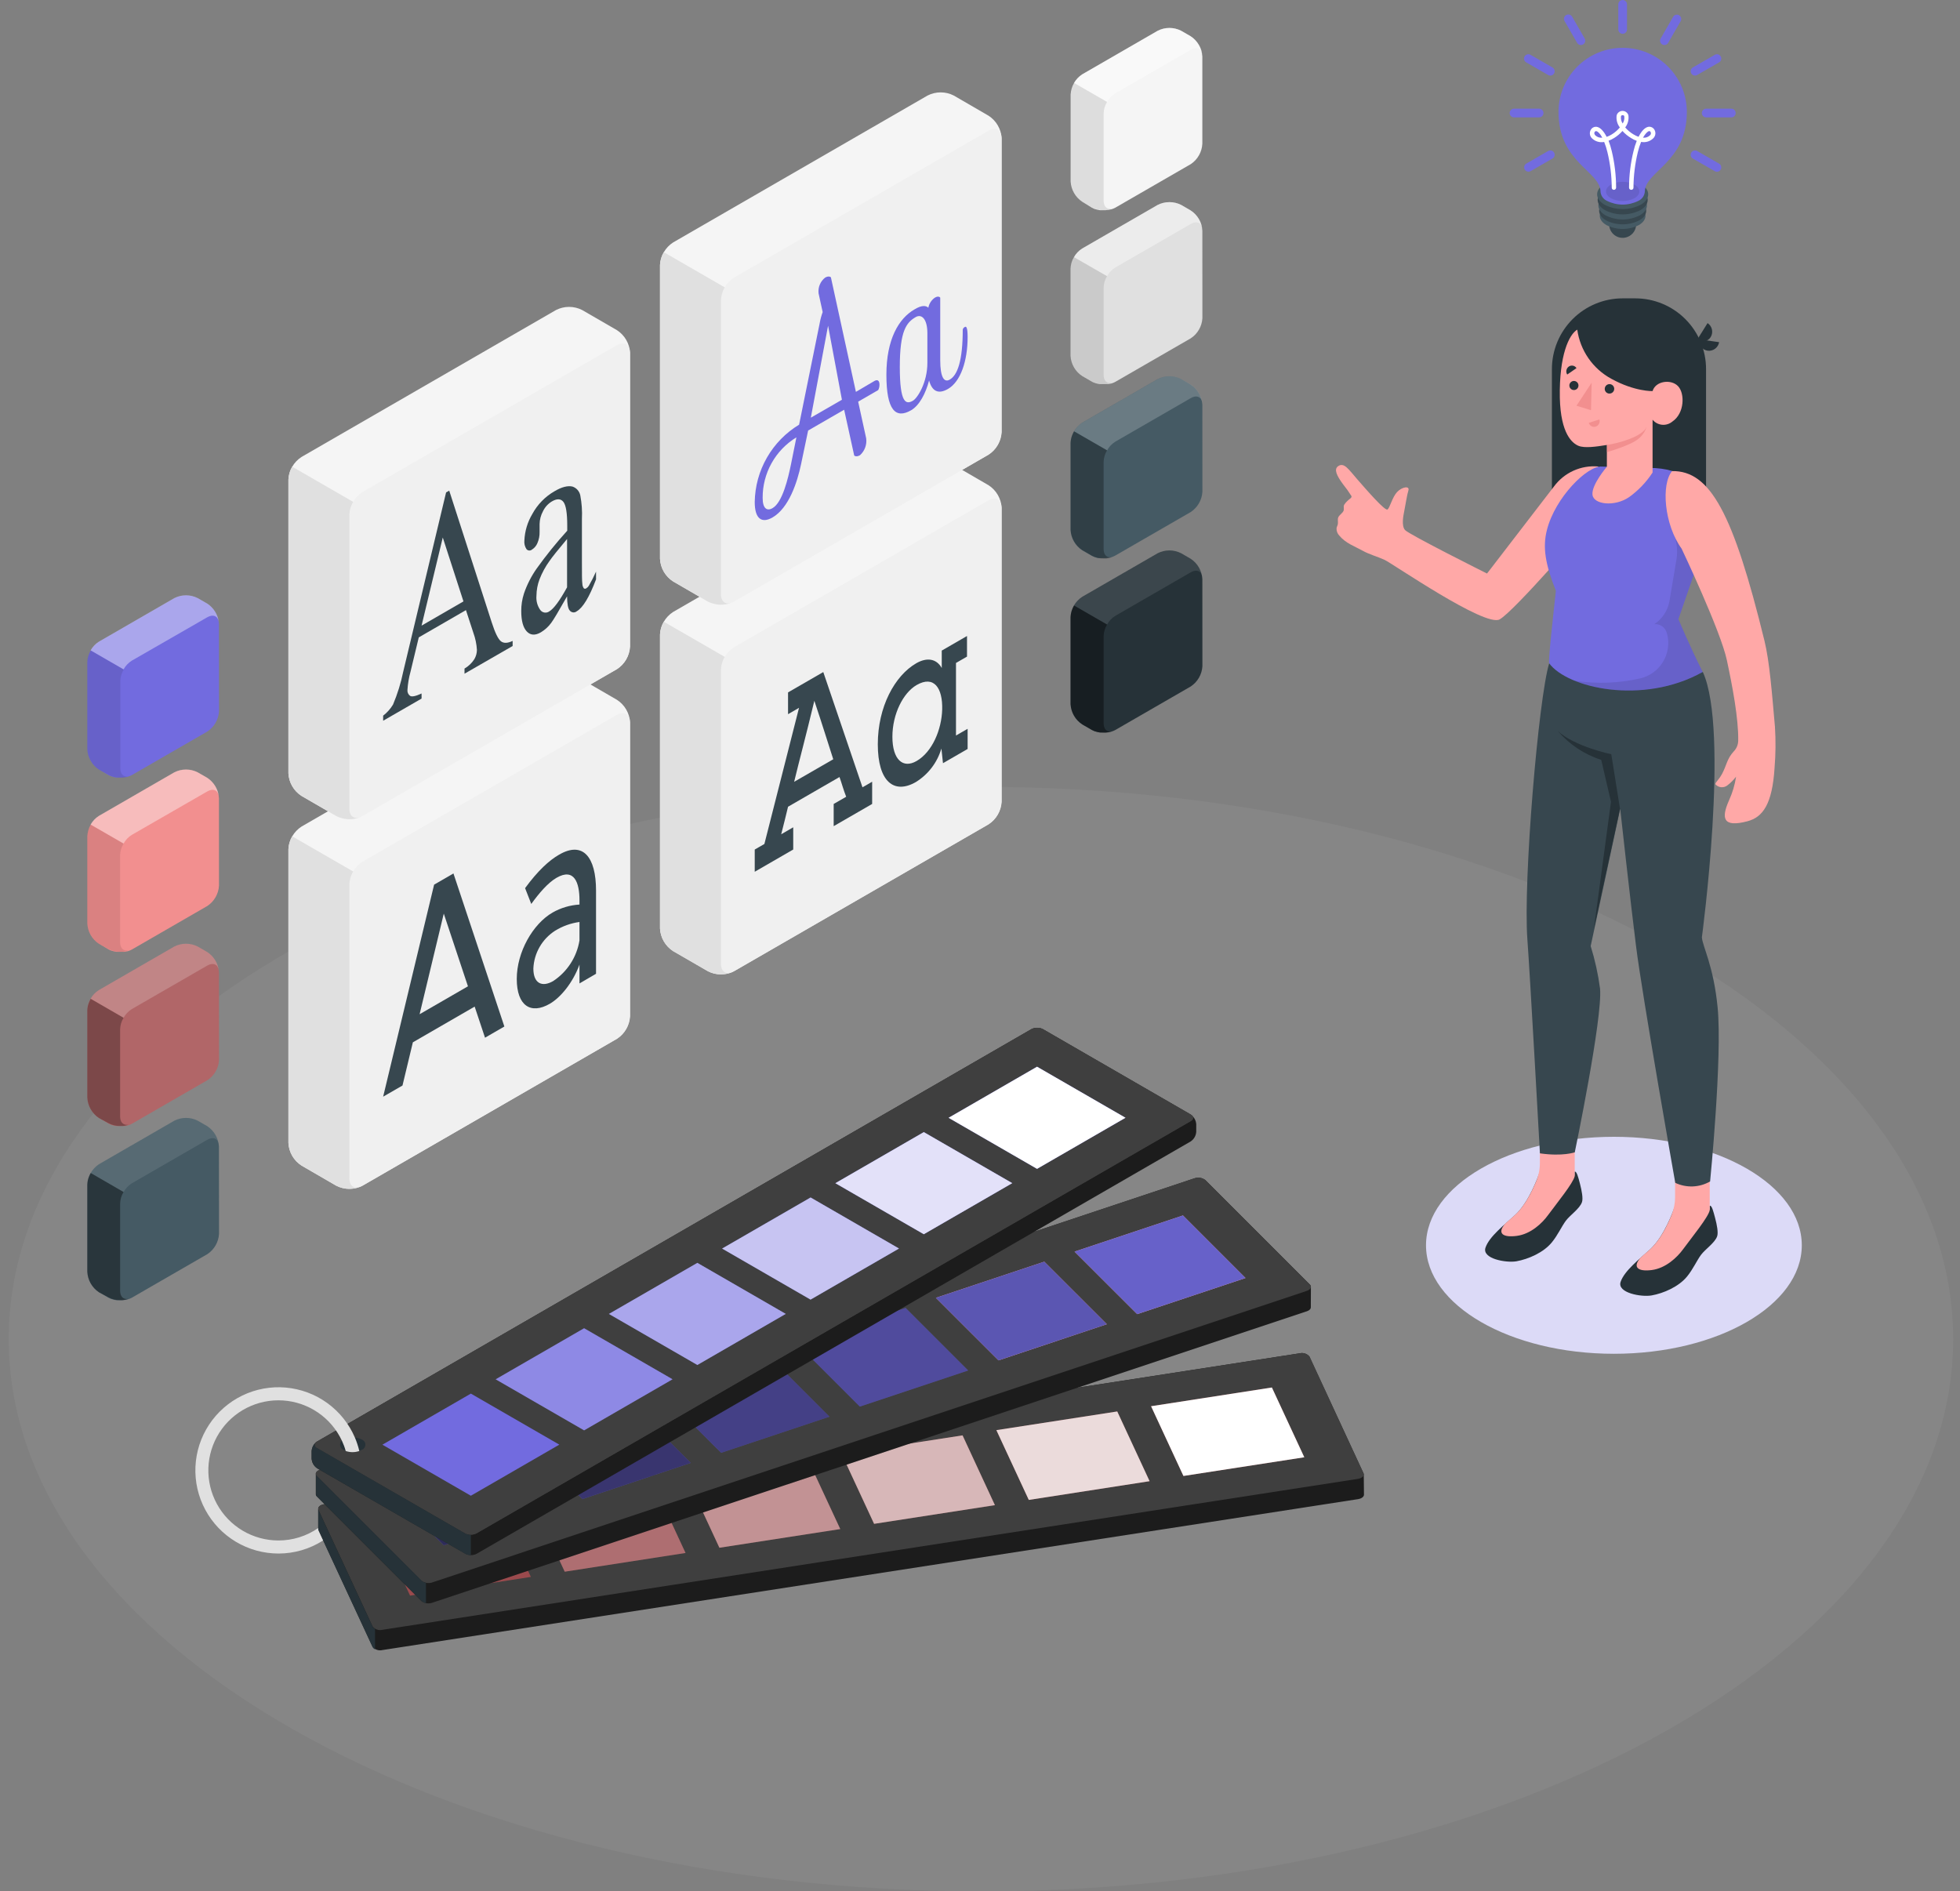 <svg width="200" height="193" viewBox="0 0 200 193" fill="none" xmlns="http://www.w3.org/2000/svg">
<rect x="0" y="0" width="200" height="193" fill="#808080" stroke="none"/>
<path d="M100.097 193C154.888 193 199.305 167.769 199.305 136.645C199.305 105.52 154.888 80.289 100.097 80.289C45.305 80.289 0.888 105.52 0.888 136.645C0.888 167.769 45.305 193 100.097 193Z" fill="url(#paint0_linear_537_229)" fill-opacity="0.05"/>
<path d="M164.684 138.142C175.273 138.142 183.857 133.186 183.857 127.071C183.857 120.957 175.273 116 164.684 116C154.095 116 145.511 120.957 145.511 127.071C145.511 133.186 154.095 138.142 164.684 138.142Z" fill="#DCDAF7"/>
<path d="M139.159 150.449C139.159 150.409 139.15 150.37 139.132 150.334L133.608 138.427C133.49 138.282 133.333 138.174 133.156 138.115C132.979 138.056 132.789 138.048 132.608 138.094L33.074 153.494C32.705 153.551 32.465 153.747 32.47 153.938V156.023C32.471 156.063 32.48 156.102 32.496 156.138L38.021 168.04C38.139 168.185 38.295 168.294 38.472 168.353C38.65 168.412 38.84 168.419 39.021 168.374L138.576 152.974C138.95 152.916 139.19 152.72 139.181 152.507L139.159 150.449Z" fill="#1C1C1C"/>
<path d="M33.075 153.494L132.631 138.094C132.812 138.048 133.002 138.056 133.179 138.115C133.356 138.174 133.513 138.282 133.631 138.427L139.133 150.334C139.248 150.583 138.991 150.84 138.555 150.907L39.022 166.307C38.841 166.353 38.65 166.347 38.473 166.287C38.295 166.228 38.139 166.119 38.022 165.974L32.497 154.08C32.382 153.818 32.639 153.56 33.075 153.494Z" fill="#3F3F3F"/>
<path d="M38.535 155.703L41.842 162.818L54.171 160.911L50.868 153.796L38.535 155.703Z" fill="#9A4A4D"/>
<path d="M70.106 150.818L73.408 157.934L85.741 156.027L82.434 148.912L70.106 150.818Z" fill="#9A4A4D"/>
<path opacity="0.4" d="M70.106 150.818L73.408 157.934L85.741 156.027L82.434 148.912L70.106 150.818Z" fill="white"/>
<path d="M85.887 148.374L89.193 155.494L101.522 153.587L98.22 146.467L85.887 148.374Z" fill="#9A4A4D"/>
<path opacity="0.6" d="M85.887 148.374L89.193 155.494L101.522 153.587L98.22 146.467L85.887 148.374Z" fill="white"/>
<path d="M101.671 145.934L104.978 153.054L117.306 151.142L114.004 144.027L101.671 145.934Z" fill="#9A4A4D"/>
<path opacity="0.8" d="M101.671 145.934L104.978 153.054L117.306 151.142L114.004 144.027L101.671 145.934Z" fill="white"/>
<path d="M117.456 143.493L120.758 150.609L133.092 148.702L129.785 141.582L117.456 143.493Z" fill="#9A4A4D"/>
<path d="M117.456 143.493L120.758 150.609L133.092 148.702L129.785 141.582L117.456 143.493Z" fill="white"/>
<path d="M54.322 153.258L57.624 160.378L69.953 158.467L66.651 151.352L54.322 153.258Z" fill="#9A4A4D"/>
<path opacity="0.2" d="M54.322 153.258L57.624 160.378L69.953 158.467L66.651 151.352L54.322 153.258Z" fill="white"/>
<path d="M38.27 166.209V168.302C38.164 168.255 38.076 168.174 38.021 168.071L32.496 156.169C32.481 156.134 32.472 156.096 32.47 156.058V153.969C32.469 154.009 32.479 154.049 32.496 154.085L38.021 165.987C38.079 166.084 38.166 166.162 38.27 166.209Z" fill="#263238"/>
<path d="M133.766 131.312C133.765 131.268 133.754 131.225 133.736 131.185C133.718 131.146 133.692 131.11 133.659 131.081L122.993 120.414C122.835 120.295 122.651 120.217 122.457 120.187C122.262 120.156 122.063 120.175 121.877 120.241L32.628 149.983C32.37 150.072 32.228 150.227 32.224 150.387V152.467C32.225 152.512 32.234 152.556 32.253 152.596C32.271 152.636 32.297 152.673 32.33 152.703L42.997 163.37C43.154 163.489 43.338 163.568 43.533 163.598C43.728 163.628 43.927 163.609 44.112 163.543L133.353 133.805C133.615 133.721 133.757 133.561 133.757 133.396L133.766 131.312Z" fill="#1C1C1C"/>
<path d="M32.629 149.982L121.869 120.236C122.054 120.17 122.254 120.152 122.448 120.182C122.643 120.212 122.827 120.29 122.984 120.409L133.651 131.076C133.878 131.302 133.744 131.591 133.353 131.72L44.117 161.471C43.932 161.537 43.733 161.555 43.538 161.525C43.343 161.494 43.159 161.417 43.002 161.298L32.335 150.631C32.104 150.405 32.237 150.116 32.629 149.982Z" fill="#3F3F3F"/>
<path d="M38.895 151.298L45.281 157.68L56.334 153.996L49.952 147.614L38.895 151.298Z" fill="#726BDF"/>
<path opacity="0.6" d="M38.895 151.298L45.281 157.68L56.334 153.996L49.952 147.614L38.895 151.298Z" fill="black"/>
<path d="M67.197 141.867L73.584 148.245L84.637 144.561L78.255 138.178L67.197 141.867Z" fill="#726BDF"/>
<g opacity="0.4">
<path d="M67.198 141.867L73.585 148.245L84.638 144.56L78.256 138.178L67.198 141.867Z" fill="black"/>
</g>
<path d="M81.351 137.147L87.737 143.529L98.791 139.845L92.408 133.462L81.351 137.147Z" fill="#726BDF"/>
<g opacity="0.3">
<path d="M81.35 137.147L87.736 143.529L98.79 139.844L92.407 133.462L81.35 137.147Z" fill="black"/>
</g>
<path d="M95.5 132.431L101.887 138.813L112.94 135.125L106.558 128.747L95.5 132.431Z" fill="#FFA8A7"/>
<path d="M95.5 132.431L101.887 138.813L112.94 135.125L106.558 128.747L95.5 132.431Z" fill="#726BDF"/>
<path opacity="0.2" d="M95.5 132.431L101.887 138.813L112.94 135.125L106.558 128.747L95.5 132.431Z" fill="black"/>
<path d="M109.651 127.716L116.038 134.094L127.091 130.41L120.709 124.027L109.651 127.716Z" fill="#FFA8A7"/>
<path d="M109.651 127.716L116.038 134.094L127.091 130.41L120.709 124.027L109.651 127.716Z" fill="#726BDF"/>
<path opacity="0.1" d="M109.651 127.716L116.038 134.094L127.091 130.41L120.709 124.027L109.651 127.716Z" fill="black"/>
<path d="M53.047 146.583L59.434 152.965L70.487 149.276L64.105 142.898L53.047 146.583Z" fill="#726BDF"/>
<g opacity="0.5">
<path d="M53.048 146.582L59.434 152.965L70.488 149.276L64.106 142.898L53.048 146.582Z" fill="black"/>
</g>
<path d="M43.466 161.511V163.591C43.3 163.564 43.147 163.49 43.021 163.378L32.355 152.711C32.322 152.681 32.296 152.645 32.277 152.605C32.259 152.564 32.249 152.52 32.248 152.476V150.427C32.257 150.506 32.295 150.579 32.355 150.631L43.021 161.298C43.147 161.41 43.3 161.484 43.466 161.511Z" fill="#263238"/>
<path d="M31.799 148.085V148.836C31.811 149.036 31.869 149.231 31.969 149.404C32.07 149.578 32.209 149.726 32.377 149.836L47.488 158.547C47.666 158.639 47.864 158.687 48.066 158.687C48.267 158.687 48.465 158.639 48.643 158.547L121.488 116.48C121.656 116.371 121.796 116.223 121.896 116.05C121.997 115.876 122.055 115.681 122.066 115.48V114.729C122.055 114.529 121.997 114.334 121.897 114.16C121.796 113.986 121.656 113.838 121.488 113.729L106.399 105.014C106.22 104.924 106.022 104.877 105.821 104.877C105.62 104.877 105.423 104.924 105.243 105.014L32.377 147.085C32.209 147.195 32.069 147.342 31.968 147.516C31.868 147.69 31.81 147.885 31.799 148.085Z" fill="#1C1C1C"/>
<path d="M32.376 147.085L105.265 105.014C105.444 104.924 105.642 104.877 105.843 104.877C106.043 104.877 106.241 104.924 106.421 105.014L121.509 113.729C121.829 113.911 121.829 114.209 121.509 114.396L48.625 156.463C48.446 156.554 48.248 156.601 48.047 156.601C47.846 156.601 47.648 156.554 47.469 156.463L32.358 147.752C32.289 147.727 32.229 147.68 32.187 147.619C32.145 147.558 32.124 147.486 32.126 147.412C32.128 147.338 32.153 147.267 32.198 147.208C32.243 147.149 32.305 147.106 32.376 147.085Z" fill="#3F3F3F"/>
<path d="M48.046 156.605V158.685C47.845 158.69 47.646 158.642 47.468 158.548L32.38 149.836C32.212 149.726 32.072 149.579 31.972 149.405C31.872 149.231 31.813 149.037 31.802 148.836V148.085C31.809 147.91 31.852 147.737 31.928 147.579C32.005 147.421 32.113 147.28 32.246 147.165C32.046 147.348 32.086 147.61 32.362 147.752L47.451 156.463C47.633 156.562 47.839 156.611 48.046 156.605Z" fill="#263238"/>
<path d="M32.376 147.085L105.265 105.014C105.444 104.924 105.642 104.877 105.843 104.877C106.043 104.877 106.241 104.924 106.421 105.014L121.509 113.729C121.829 113.911 121.829 114.209 121.509 114.396L48.625 156.463C48.446 156.553 48.248 156.599 48.047 156.599C47.847 156.599 47.649 156.553 47.469 156.463L32.358 147.751C32.289 147.727 32.229 147.68 32.187 147.619C32.145 147.558 32.124 147.486 32.126 147.412C32.128 147.338 32.153 147.267 32.198 147.208C32.243 147.149 32.305 147.106 32.376 147.085Z" fill="#3F3F3F"/>
<path d="M39.02 147.418L48.047 152.627L57.074 147.413L48.047 142.205L39.02 147.418Z" fill="#726BDF"/>
<path d="M62.132 134.076L71.159 139.285L80.181 134.071L71.159 128.863L62.132 134.076Z" fill="#726BDF"/>
<path opacity="0.4" d="M62.132 134.076L71.159 139.285L80.181 134.071L71.159 128.863L62.132 134.076Z" fill="white"/>
<path d="M73.684 127.405L82.71 132.614L91.737 127.401L82.715 122.192L73.684 127.405Z" fill="#726BDF"/>
<path opacity="0.6" d="M73.684 127.405L82.71 132.614L91.737 127.401L82.715 122.192L73.684 127.405Z" fill="white"/>
<path d="M85.239 120.734L94.266 125.943L103.293 120.73L94.266 115.521L85.239 120.734Z" fill="#726BDF"/>
<path opacity="0.8" d="M85.239 120.734L94.266 125.943L103.293 120.73L94.266 115.521L85.239 120.734Z" fill="white"/>
<path d="M96.794 114.062L105.821 119.271L114.847 114.058L105.821 108.849L96.794 114.062Z" fill="#726BDF"/>
<path d="M96.794 114.062L105.821 119.271L114.847 114.058L105.821 108.849L96.794 114.062Z" fill="white"/>
<path d="M50.576 140.747L59.603 145.956L68.629 140.743L59.603 135.534L50.576 140.747Z" fill="#726BDF"/>
<path opacity="0.2" d="M50.576 140.747L59.603 145.956L68.629 140.743L59.603 135.534L50.576 140.747Z" fill="white"/>
<path d="M36.909 146.889C37.019 146.928 37.114 146.999 37.182 147.094C37.249 147.189 37.285 147.302 37.285 147.418C37.285 147.535 37.249 147.648 37.182 147.743C37.114 147.838 37.019 147.909 36.909 147.947C36.625 148.09 36.312 148.164 35.994 148.164C35.676 148.164 35.362 148.09 35.078 147.947C34.968 147.909 34.873 147.838 34.806 147.743C34.738 147.648 34.702 147.535 34.702 147.418C34.702 147.302 34.738 147.189 34.806 147.094C34.873 146.999 34.968 146.928 35.078 146.889C35.362 146.745 35.675 146.669 35.994 146.669C36.312 146.669 36.626 146.745 36.909 146.889Z" fill="#263238"/>
<path d="M36.211 146.681C35.605 145.275 34.629 144.059 33.388 143.163C32.148 142.267 30.687 141.723 29.162 141.589C27.637 141.455 26.104 141.736 24.726 142.402C23.348 143.069 22.176 144.096 21.334 145.374C20.492 146.653 20.012 148.135 19.944 149.665C19.876 151.194 20.223 152.713 20.949 154.061C21.674 155.409 22.751 156.536 24.064 157.322C25.378 158.108 26.88 158.523 28.411 158.525C30.026 158.527 31.607 158.064 32.966 157.192L32.495 156.174C32.48 156.139 32.471 156.101 32.468 156.063V155.925C31.277 156.751 29.861 157.193 28.411 157.192C27.129 157.192 25.87 156.847 24.767 156.194C23.663 155.541 22.756 154.603 22.14 153.479C21.523 152.354 21.22 151.085 21.263 149.803C21.305 148.522 21.692 147.275 22.381 146.195C23.071 145.114 24.038 144.238 25.183 143.659C26.327 143.081 27.605 142.82 28.885 142.905C30.164 142.99 31.397 143.418 32.455 144.143C33.512 144.868 34.355 145.864 34.895 147.027C35.052 147.361 35.18 147.707 35.277 148.063C35.727 148.218 36.215 148.218 36.664 148.063C36.553 147.59 36.401 147.128 36.211 146.681Z" fill="#E0E0E0"/>
<path d="M22.341 63.676C22.317 63.262 22.197 62.859 21.991 62.499C21.784 62.14 21.496 61.834 21.15 61.605L20.177 61.045C19.806 60.856 19.397 60.758 18.981 60.758C18.566 60.758 18.156 60.856 17.786 61.045L10.088 65.489C9.742 65.717 9.455 66.023 9.25 66.383C9.046 66.743 8.929 67.147 8.91 67.56V76.449C8.929 76.864 9.046 77.267 9.251 77.628C9.455 77.989 9.742 78.296 10.088 78.525L11.061 79.085C11.142 79.132 11.227 79.172 11.315 79.205L11.412 79.236C11.47 79.258 11.53 79.276 11.59 79.289L11.728 79.32L11.879 79.343H12.048H12.466C12.54 79.338 12.614 79.329 12.688 79.316H12.746L12.981 79.267H13.012C13.167 79.226 13.317 79.167 13.457 79.089L21.159 74.645C21.505 74.416 21.793 74.11 22 73.75C22.206 73.391 22.326 72.988 22.35 72.574L22.341 63.676Z" fill="#726BDF"/>
<path opacity="0.4" d="M22.329 63.476C22.24 62.863 21.746 62.641 21.151 62.987L13.449 67.414C13.098 67.634 12.808 67.94 12.609 68.303L9.244 66.361C9.446 65.997 9.736 65.691 10.089 65.472L17.786 61.027C18.156 60.839 18.565 60.74 18.98 60.74C19.395 60.74 19.803 60.839 20.173 61.027L21.151 61.587C21.472 61.799 21.743 62.077 21.946 62.403C22.149 62.729 22.28 63.095 22.329 63.476Z" fill="white"/>
<path opacity="0.1" d="M13.235 79.178C13.211 79.192 13.186 79.201 13.159 79.205L12.986 79.263C12.832 79.308 12.674 79.339 12.515 79.356C12.436 79.361 12.357 79.361 12.279 79.356C11.861 79.365 11.448 79.267 11.079 79.072L10.088 78.525C9.744 78.294 9.458 77.987 9.254 77.626C9.049 77.266 8.932 76.863 8.91 76.45V67.561C8.916 67.307 8.964 67.056 9.052 66.818C9.092 66.721 9.132 66.623 9.181 66.529C9.205 66.479 9.232 66.43 9.261 66.383L12.626 68.325C12.407 68.68 12.286 69.086 12.275 69.503V78.392C12.275 78.969 12.581 79.281 13.017 79.241H13.092C13.141 79.223 13.189 79.202 13.235 79.178Z" fill="black"/>
<path d="M22.341 81.449C22.317 81.035 22.197 80.632 21.991 80.273C21.784 79.913 21.496 79.607 21.15 79.378L20.177 78.818C19.806 78.629 19.397 78.531 18.981 78.531C18.566 78.531 18.156 78.629 17.786 78.818L10.088 83.263C9.743 83.49 9.456 83.795 9.251 84.155C9.047 84.514 8.93 84.916 8.91 85.329V94.218C8.927 94.634 9.043 95.04 9.248 95.402C9.453 95.765 9.741 96.073 10.088 96.302L11.061 96.867C11.142 96.914 11.227 96.954 11.315 96.987L11.412 97.018C11.47 97.018 11.528 97.058 11.59 97.071L11.728 97.098L11.879 97.125C11.935 97.129 11.992 97.129 12.048 97.125H12.172H12.368H12.461H12.684H12.741C12.821 97.112 12.899 97.094 12.977 97.071H13.008C13.163 97.031 13.312 96.971 13.452 96.894L21.155 92.449C21.5 92.22 21.788 91.914 21.995 91.554C22.202 91.195 22.322 90.792 22.346 90.378L22.341 81.449Z" fill="#F28F8F"/>
<path opacity="0.4" d="M22.329 81.245C22.24 80.636 21.746 80.409 21.151 80.76L13.449 85.192C13.097 85.41 12.807 85.716 12.609 86.08L9.244 84.138C9.444 83.774 9.735 83.468 10.089 83.249L17.786 78.805C18.156 78.616 18.565 78.518 18.98 78.518C19.395 78.518 19.803 78.616 20.173 78.805L21.151 79.365C21.471 79.575 21.741 79.852 21.945 80.177C22.148 80.501 22.279 80.865 22.329 81.245Z" fill="white"/>
<path opacity="0.1" d="M13.235 96.951C13.21 96.963 13.185 96.972 13.159 96.978C13.103 97 13.045 97.018 12.986 97.031C12.833 97.08 12.675 97.112 12.515 97.125C12.436 97.129 12.357 97.129 12.279 97.125C11.861 97.133 11.448 97.035 11.079 96.84L10.088 96.302C9.743 96.071 9.457 95.763 9.253 95.402C9.048 95.041 8.931 94.637 8.91 94.222V85.334C8.915 85.08 8.963 84.829 9.052 84.591C9.09 84.491 9.133 84.393 9.181 84.298C9.205 84.249 9.232 84.202 9.261 84.156L12.608 86.08C12.389 86.435 12.268 86.841 12.257 87.258V96.147C12.257 96.725 12.563 97.036 12.999 96.991H13.075L13.235 96.951Z" fill="black"/>
<path d="M22.341 99.219C22.319 98.805 22.2 98.402 21.993 98.043C21.786 97.684 21.497 97.379 21.15 97.152L20.177 96.588C19.806 96.402 19.396 96.305 18.981 96.305C18.566 96.305 18.157 96.402 17.786 96.588L10.088 101.032C9.734 101.251 9.441 101.557 9.239 101.921C9.031 102.281 8.918 102.688 8.91 103.103V111.992C8.927 112.409 9.043 112.815 9.248 113.178C9.452 113.541 9.74 113.851 10.088 114.081L11.061 114.641C11.141 114.69 11.226 114.73 11.315 114.761L11.412 114.797L11.59 114.85L11.728 114.877L11.879 114.903H12.048H12.172H12.466H12.688H12.746L12.981 114.854H13.012C13.168 114.812 13.317 114.751 13.457 114.672L21.159 110.228C21.506 110.001 21.795 109.696 22.002 109.337C22.209 108.978 22.328 108.575 22.35 108.161L22.341 99.219Z" fill="#B16668"/>
<path opacity="0.2" d="M22.329 99.018C22.24 98.405 21.746 98.183 21.151 98.529L13.449 102.969C13.098 103.189 12.808 103.495 12.609 103.858L9.244 101.916C9.446 101.553 9.736 101.247 10.089 101.027L17.786 96.583C18.156 96.394 18.565 96.296 18.98 96.296C19.395 96.296 19.803 96.394 20.173 96.583L21.151 97.147C21.47 97.357 21.74 97.632 21.943 97.955C22.146 98.278 22.277 98.64 22.329 99.018Z" fill="white"/>
<path opacity="0.3" d="M13.235 114.725L13.159 114.751C13.101 114.751 13.043 114.791 12.986 114.805C12.833 114.854 12.675 114.885 12.515 114.898C12.436 114.903 12.357 114.903 12.279 114.898C11.861 114.907 11.448 114.809 11.079 114.614L10.088 114.08C9.742 113.848 9.456 113.539 9.251 113.176C9.046 112.813 8.93 112.407 8.91 111.991V103.103C8.915 102.85 8.963 102.601 9.052 102.365C9.09 102.265 9.133 102.167 9.181 102.071C9.205 102.021 9.232 101.972 9.261 101.925L12.608 103.858C12.389 104.213 12.268 104.619 12.257 105.036V113.925C12.257 114.503 12.563 114.814 12.999 114.774H13.075L13.235 114.725Z" fill="black"/>
<path d="M22.341 116.991C22.317 116.577 22.197 116.174 21.991 115.815C21.784 115.455 21.496 115.149 21.15 114.92L20.177 114.36C19.806 114.172 19.397 114.073 18.981 114.073C18.566 114.073 18.156 114.172 17.786 114.36L10.088 118.805C9.742 119.032 9.455 119.339 9.25 119.699C9.046 120.059 8.929 120.462 8.91 120.876V129.765C8.929 130.181 9.045 130.588 9.25 130.951C9.455 131.315 9.742 131.626 10.088 131.858L11.061 132.418C11.142 132.465 11.227 132.505 11.315 132.538L11.412 132.569C11.47 132.569 11.528 132.609 11.59 132.622C11.652 132.636 11.684 132.622 11.728 132.649C11.777 132.663 11.828 132.672 11.879 132.676H12.048H12.172C12.239 132.676 12.306 132.676 12.368 132.676H12.466L12.688 132.649H12.746C12.825 132.636 12.904 132.618 12.981 132.596H13.012C13.167 132.555 13.317 132.495 13.457 132.418L21.159 127.974C21.505 127.745 21.793 127.438 22 127.079C22.206 126.719 22.326 126.317 22.35 125.902L22.341 116.991Z" fill="#455A64"/>
<path opacity="0.1" d="M22.329 116.787C22.24 116.178 21.746 115.956 21.151 116.302L13.449 120.747C13.098 120.967 12.808 121.273 12.609 121.636L9.244 119.694C9.446 119.33 9.736 119.024 10.089 118.805L17.786 114.36C18.156 114.172 18.565 114.073 18.98 114.073C19.395 114.073 19.803 114.172 20.173 114.36L21.151 114.92C21.469 115.129 21.739 115.404 21.942 115.726C22.145 116.048 22.277 116.41 22.329 116.787Z" fill="white"/>
<path opacity="0.4" d="M13.235 132.494C13.211 132.507 13.186 132.516 13.159 132.52L12.986 132.578C12.832 132.623 12.674 132.654 12.515 132.672H12.279C11.861 132.68 11.448 132.582 11.079 132.387L10.088 131.858C9.742 131.626 9.455 131.315 9.25 130.952C9.045 130.588 8.929 130.182 8.91 129.765V120.876C8.915 120.622 8.963 120.371 9.052 120.134C9.09 120.034 9.133 119.936 9.181 119.84C9.205 119.792 9.232 119.744 9.261 119.698L12.608 121.636C12.389 121.991 12.268 122.397 12.257 122.814V131.703C12.257 132.28 12.563 132.592 12.999 132.547H13.075C13.129 132.533 13.183 132.516 13.235 132.494Z" fill="black"/>
<path d="M122.688 5.77C122.664 5.355 122.543 4.952 122.335 4.593C122.128 4.233 121.839 3.927 121.492 3.699L120.524 3.139C120.153 2.95 119.744 2.852 119.328 2.852C118.912 2.852 118.503 2.95 118.132 3.139L110.435 7.583C110.089 7.808 109.802 8.111 109.596 8.468C109.39 8.825 109.271 9.225 109.248 9.636V18.525C109.272 18.94 109.393 19.343 109.601 19.702C109.808 20.062 110.097 20.368 110.444 20.596L111.417 21.192C111.497 21.238 111.58 21.278 111.666 21.312L111.768 21.343C111.826 21.343 111.884 21.383 111.946 21.396C112.008 21.41 112.039 21.396 112.084 21.423C112.133 21.437 112.184 21.445 112.235 21.45H112.404H112.817L113.039 21.423H113.097C113.176 21.41 113.255 21.392 113.332 21.37H113.364C113.518 21.328 113.667 21.268 113.808 21.192L121.51 16.747C121.856 16.515 122.143 16.206 122.347 15.843C122.552 15.48 122.668 15.075 122.688 14.659V5.77Z" fill="#F5F5F5"/>
<path opacity="0.4" d="M122.689 5.565C122.6 4.956 122.106 4.734 121.511 5.081L113.8 9.525C113.448 9.744 113.158 10.05 112.96 10.414L109.591 8.472C109.795 8.109 110.087 7.804 110.44 7.583L118.137 3.139C118.507 2.95 118.916 2.852 119.331 2.852C119.746 2.852 120.155 2.95 120.524 3.139L121.502 3.699C121.822 3.907 122.093 4.181 122.298 4.503C122.503 4.825 122.636 5.187 122.689 5.565Z" fill="white"/>
<path opacity="0.1" d="M113.592 21.272C113.568 21.285 113.543 21.294 113.516 21.298L113.343 21.356C113.189 21.401 113.031 21.432 112.872 21.449C112.872 21.449 112.872 21.449 112.85 21.449H112.614C112.196 21.458 111.783 21.36 111.414 21.165L110.445 20.605C110.098 20.377 109.808 20.071 109.6 19.712C109.391 19.352 109.27 18.949 109.245 18.534V9.636C109.252 9.382 109.301 9.131 109.392 8.894C109.429 8.794 109.472 8.696 109.521 8.6C109.547 8.552 109.57 8.503 109.596 8.458L112.965 10.4C112.747 10.755 112.626 11.162 112.614 11.578V20.467C112.614 21.045 112.921 21.356 113.356 21.312H113.432C113.486 21.302 113.54 21.289 113.592 21.272Z" fill="black"/>
<path d="M122.689 23.543C122.667 23.128 122.548 22.724 122.34 22.364C122.132 22.004 121.842 21.698 121.494 21.472L120.525 20.907C120.154 20.721 119.744 20.625 119.329 20.625C118.914 20.625 118.505 20.721 118.134 20.907L110.436 25.352C110.081 25.57 109.789 25.877 109.587 26.241C109.374 26.596 109.255 27 109.24 27.414V36.303C109.262 36.718 109.382 37.122 109.59 37.482C109.797 37.842 110.087 38.148 110.436 38.374L111.409 38.939C111.488 38.985 111.572 39.024 111.658 39.054L111.76 39.09L111.938 39.143L112.076 39.17L112.227 39.196H112.396H112.52H112.809H113.031H113.089C113.169 39.185 113.247 39.169 113.325 39.148H113.356C113.51 39.106 113.66 39.046 113.8 38.97L121.502 34.525C121.85 34.299 122.138 33.993 122.345 33.634C122.552 33.275 122.672 32.873 122.694 32.459L122.689 23.543Z" fill="#E0E0E0"/>
<path opacity="0.4" d="M122.689 23.338C122.6 22.725 122.106 22.503 121.511 22.849L113.8 27.298C113.447 27.516 113.158 27.823 112.96 28.187L109.591 26.249C109.794 25.886 110.086 25.58 110.44 25.36L118.137 20.916C118.507 20.727 118.916 20.629 119.331 20.629C119.746 20.629 120.155 20.727 120.524 20.916L121.502 21.476C121.821 21.683 122.092 21.957 122.297 22.278C122.502 22.6 122.635 22.961 122.689 23.338Z" fill="white"/>
<path opacity="0.1" d="M113.592 39.045L113.516 39.072L113.343 39.125C113.19 39.174 113.032 39.205 112.872 39.218C112.872 39.218 112.872 39.218 112.85 39.218C112.771 39.223 112.692 39.223 112.614 39.218C112.196 39.227 111.783 39.129 111.414 38.934L110.445 38.374C110.098 38.146 109.808 37.84 109.6 37.48C109.391 37.121 109.27 36.718 109.245 36.303V27.414C109.252 27.161 109.301 26.912 109.392 26.676C109.429 26.576 109.472 26.478 109.521 26.383C109.547 26.334 109.57 26.285 109.596 26.241L112.965 28.178C112.747 28.534 112.626 28.939 112.614 29.356V38.245C112.614 38.818 112.921 39.134 113.356 39.089H113.432C113.486 39.079 113.54 39.064 113.592 39.045Z" fill="black"/>
<path d="M122.689 41.311C122.667 40.897 122.548 40.493 122.34 40.134C122.132 39.775 121.842 39.47 121.494 39.245L120.525 38.68C120.154 38.492 119.745 38.393 119.329 38.393C118.914 38.393 118.504 38.492 118.134 38.68L110.436 43.124C110.087 43.35 109.796 43.656 109.588 44.016C109.38 44.376 109.261 44.78 109.24 45.196V54.084C109.262 54.5 109.382 54.904 109.59 55.264C109.797 55.623 110.087 55.929 110.436 56.156L111.409 56.716C111.489 56.762 111.572 56.802 111.658 56.836L111.76 56.867C111.818 56.889 111.877 56.907 111.938 56.92L112.076 56.951H112.227H112.396H112.809C112.884 56.947 112.958 56.938 113.031 56.925H113.089L113.325 56.876H113.356C113.51 56.831 113.659 56.77 113.8 56.693L121.502 52.249C121.848 52.02 122.136 51.714 122.343 51.354C122.55 50.995 122.67 50.592 122.694 50.178L122.689 41.311Z" fill="#455A64"/>
<path opacity="0.2" d="M122.689 41.112C122.6 40.498 122.106 40.276 121.511 40.623L113.808 45.067C113.456 45.286 113.167 45.592 112.969 45.956L109.6 44.014C109.804 43.651 110.096 43.346 110.449 43.125L118.146 38.681C118.516 38.492 118.925 38.394 119.34 38.394C119.754 38.394 120.163 38.492 120.533 38.681L121.511 39.24C121.829 39.45 122.099 39.725 122.303 40.048C122.506 40.371 122.637 40.734 122.689 41.112Z" fill="white"/>
<path opacity="0.3" d="M113.592 56.814L113.516 56.845L113.343 56.898C113.189 56.943 113.031 56.974 112.872 56.992C112.872 56.992 112.872 56.992 112.85 56.992C112.771 56.996 112.692 56.996 112.614 56.992C112.196 56.999 111.783 56.899 111.414 56.703L110.445 56.143C110.098 55.915 109.808 55.609 109.6 55.249C109.391 54.89 109.27 54.486 109.245 54.071V45.191C109.252 44.938 109.302 44.687 109.392 44.449C109.432 44.351 109.472 44.254 109.521 44.16L109.596 44.014L112.965 45.956C112.747 46.311 112.626 46.717 112.614 47.134V56.023C112.614 56.6 112.921 56.911 113.356 56.871H113.432C113.487 56.856 113.54 56.837 113.592 56.814Z" fill="black"/>
<path d="M122.689 59.085C122.667 58.67 122.548 58.266 122.34 57.906C122.132 57.546 121.842 57.24 121.494 57.014L120.525 56.454C120.154 56.265 119.745 56.167 119.329 56.167C118.914 56.167 118.504 56.265 118.134 56.454L110.436 60.898C110.087 61.124 109.796 61.429 109.588 61.789C109.38 62.15 109.261 62.554 109.24 62.969V71.858C109.262 72.273 109.382 72.676 109.59 73.035C109.797 73.394 110.087 73.699 110.436 73.925L111.409 74.489C111.489 74.535 111.572 74.576 111.658 74.609L111.76 74.64C111.818 74.64 111.876 74.68 111.938 74.694C112 74.707 112.031 74.694 112.076 74.72C112.126 74.732 112.176 74.741 112.227 74.747H112.396H112.716H112.809C112.884 74.744 112.958 74.737 113.031 74.725H113.089C113.169 74.712 113.247 74.694 113.325 74.671H113.356C113.51 74.63 113.66 74.57 113.8 74.494L121.502 70.049C121.848 69.82 122.136 69.514 122.343 69.155C122.55 68.795 122.67 68.392 122.694 67.978L122.689 59.085Z" fill="#263238"/>
<path opacity="0.1" d="M122.689 58.88C122.6 58.272 122.106 58.049 121.511 58.396L113.808 62.84C113.455 63.058 113.166 63.364 112.969 63.729L109.6 61.787C109.804 61.425 110.096 61.119 110.449 60.898L118.146 56.454C118.516 56.265 118.925 56.167 119.34 56.167C119.754 56.167 120.163 56.265 120.533 56.454L121.511 57.014C121.829 57.223 122.099 57.498 122.302 57.819C122.505 58.142 122.637 58.503 122.689 58.88Z" fill="white"/>
<path opacity="0.4" d="M113.592 74.587C113.568 74.599 113.542 74.608 113.516 74.614C113.46 74.635 113.402 74.653 113.343 74.667C113.19 74.716 113.032 74.747 112.872 74.76H112.85C112.771 74.765 112.692 74.765 112.614 74.76C112.196 74.769 111.783 74.671 111.414 74.476L110.445 73.916C110.098 73.688 109.808 73.382 109.6 73.023C109.391 72.663 109.27 72.26 109.245 71.845V62.969C109.252 62.715 109.301 62.464 109.392 62.227C109.429 62.127 109.472 62.029 109.521 61.934C109.547 61.885 109.57 61.836 109.596 61.791L112.965 63.734C112.747 64.089 112.626 64.495 112.614 64.912V73.8C112.614 74.378 112.921 74.689 113.356 74.645H113.432L113.592 74.587Z" fill="black"/>
<path d="M72.236 99.106L68.68 97.048C68.292 96.798 67.97 96.459 67.738 96.059C67.506 95.66 67.372 95.212 67.347 94.751V64.746C67.372 64.285 67.506 63.837 67.737 63.437C67.969 63.038 68.292 62.699 68.68 62.448L94.653 47.453C95.066 47.242 95.523 47.133 95.987 47.133C96.45 47.133 96.907 47.242 97.32 47.453L100.876 49.515C101.263 49.766 101.586 50.105 101.818 50.504C102.049 50.903 102.183 51.352 102.209 51.813V81.813C102.183 82.274 102.049 82.723 101.817 83.123C101.586 83.523 101.263 83.863 100.876 84.115L74.902 99.106C74.49 99.319 74.033 99.43 73.569 99.43C73.105 99.43 72.648 99.319 72.236 99.106Z" fill="#F5F5F5"/>
<path d="M74.889 66.053L100.862 51.057C101.596 50.635 102.196 50.977 102.196 51.826V81.813C102.17 82.275 102.036 82.724 101.804 83.123C101.572 83.523 101.25 83.863 100.862 84.115L74.889 99.106C74.156 99.551 73.556 99.186 73.556 98.342V68.351C73.581 67.89 73.715 67.441 73.947 67.042C74.178 66.643 74.501 66.304 74.889 66.053Z" fill="#F0F0F0"/>
<path d="M74.72 99.195C74.324 99.362 73.897 99.44 73.468 99.425C73.039 99.409 72.618 99.301 72.236 99.106L68.68 97.049C68.292 96.797 67.969 96.457 67.738 96.057C67.506 95.657 67.372 95.208 67.347 94.746V64.746C67.36 64.285 67.493 63.834 67.733 63.44L73.956 67.031C73.718 67.426 73.585 67.876 73.569 68.338V98.329C73.564 99.12 74.067 99.475 74.72 99.195Z" fill="#E0E0E0"/>
<path d="M81.533 72.227L80.413 72.876V70.653L84.008 68.578L88.008 80.338L88.995 79.769V82.036L85.07 84.302V82.036L86.346 81.302C86.07 80.618 85.875 79.867 85.662 79.289L80.413 82.32C80.231 83.102 79.968 84.125 79.715 85.129L80.942 84.418V86.685L77.013 88.956V86.689L77.999 86.12L81.533 72.227ZM85.026 77.476C84.493 75.845 83.964 74.093 83.097 71.511C82.208 75.213 81.564 77.582 81.035 79.778L85.026 77.476Z" fill="#37474F"/>
<path d="M98.737 74.369V76.427L96.234 77.871C96.234 78.173 96.052 76.093 96.052 76.409C95.632 77.819 94.708 79.026 93.457 79.8C91.234 81.08 89.572 79.778 89.572 75.947C89.572 72.115 91.306 68.947 93.488 67.684C94.55 67.071 95.537 67.178 96.097 68.164V66.387L98.674 64.898V67L97.55 67.649V75.053L98.737 74.369ZM91.061 75.182C91.061 77.516 92.137 78.462 93.532 77.653C95.141 76.724 96.083 74.431 96.141 72.409C96.203 70.187 95.292 68.884 93.532 69.902C92.154 70.698 91.061 72.871 91.061 75.182Z" fill="#37474F"/>
<path d="M72.236 61.391L68.68 59.328C68.292 59.078 67.97 58.739 67.738 58.34C67.506 57.94 67.372 57.492 67.347 57.031V27.04C67.372 26.579 67.506 26.13 67.738 25.731C67.97 25.331 68.292 24.993 68.68 24.742L94.653 9.746C95.066 9.536 95.523 9.426 95.987 9.426C96.45 9.426 96.907 9.536 97.32 9.746L100.876 11.809C101.263 12.06 101.586 12.399 101.817 12.798C102.049 13.197 102.183 13.645 102.209 14.106V44.097C102.183 44.558 102.049 45.007 101.817 45.406C101.586 45.805 101.263 46.144 100.876 46.395L74.902 61.391C74.489 61.601 74.032 61.711 73.569 61.711C73.105 61.711 72.649 61.601 72.236 61.391Z" fill="#F5F5F5"/>
<path d="M74.889 28.337L100.862 13.342C101.596 12.898 102.196 13.262 102.196 14.106V44.097C102.17 44.558 102.036 45.007 101.804 45.406C101.572 45.805 101.25 46.144 100.862 46.395L74.889 61.391C74.156 61.835 73.556 61.471 73.556 60.622V30.635C73.581 30.174 73.715 29.726 73.946 29.326C74.178 28.927 74.501 28.588 74.889 28.337Z" fill="#F0F0F0"/>
<path d="M74.72 61.475C74.324 61.641 73.897 61.719 73.469 61.705C73.04 61.69 72.619 61.583 72.236 61.39L68.68 59.328C68.292 59.078 67.969 58.739 67.737 58.34C67.506 57.94 67.372 57.492 67.347 57.03V27.039C67.362 26.578 67.495 26.128 67.733 25.733L73.956 29.324C73.713 29.727 73.58 30.187 73.569 30.657V60.644C73.564 61.404 74.067 61.755 74.72 61.475Z" fill="#E0E0E0"/>
<path d="M87.337 39.987L89.226 38.876C89.568 38.676 89.742 38.876 89.742 39.24C89.747 39.436 89.703 39.63 89.613 39.804L87.568 40.987L88.386 44.729C88.428 45.045 88.393 45.367 88.283 45.667C88.173 45.967 87.992 46.235 87.755 46.449C87.35 46.68 87.164 46.48 87.164 46.48L86.137 41.809L82.462 43.933L81.742 47.364C81.355 49.213 80.502 51.831 78.831 52.8C77.706 53.449 77.013 52.916 77.013 51.227C77.037 49.635 77.466 48.076 78.258 46.696C79.05 45.315 80.18 44.158 81.542 43.333L83.644 32.973C83.712 32.589 83.813 32.211 83.946 31.845L83.528 29.933C83.493 29.631 83.535 29.325 83.652 29.044C83.769 28.763 83.956 28.517 84.195 28.329C84.595 28.098 84.786 28.298 84.786 28.298L87.337 39.987ZM80.706 47.413L81.266 44.627C80.207 45.273 79.334 46.181 78.73 47.264C78.126 48.348 77.814 49.569 77.822 50.809C77.822 51.898 78.266 52.182 78.831 51.849C79.853 51.276 80.43 48.747 80.706 47.413ZM82.737 42.622L85.91 40.791L84.497 33.236L82.737 42.622Z" fill="#726BDF"/>
<path d="M98.479 33.355C98.595 33.289 98.737 33.427 98.737 34.382C98.737 36.844 98.017 38.947 96.733 39.689C95.737 40.262 95.106 39.92 94.804 38.827C94.457 40.16 93.808 41.378 92.973 41.862C91.386 42.778 90.448 41.862 90.448 38.236C90.448 34.609 91.719 32.484 93.319 31.569C94.053 31.124 94.484 31.164 94.728 31.4C94.806 30.983 95.046 30.614 95.395 30.373C95.795 30.138 95.942 30.373 95.942 30.373V36.747C95.942 38.475 96.328 39.071 96.906 38.738C97.702 38.293 98.239 36.827 98.239 33.631C98.253 33.569 98.282 33.511 98.324 33.462C98.366 33.414 98.419 33.377 98.479 33.355ZM94.63 37.04V34C94.63 32.538 94.039 32.013 93.448 32.351C92.497 32.902 91.817 33.738 91.817 37.444C91.817 41.151 92.439 41.302 93.15 40.893C93.635 40.613 94.63 39.018 94.63 37.04Z" fill="#726BDF"/>
<path d="M34.319 120.995L30.763 118.933C30.375 118.682 30.052 118.344 29.82 117.944C29.589 117.545 29.455 117.096 29.43 116.635V86.644C29.456 86.183 29.59 85.735 29.822 85.336C30.053 84.937 30.376 84.598 30.763 84.346L56.736 69.351C57.149 69.14 57.606 69.031 58.07 69.031C58.533 69.031 58.99 69.14 59.403 69.351L62.959 71.413C63.346 71.664 63.669 72.003 63.9 72.402C64.132 72.802 64.266 73.25 64.292 73.711V103.702C64.266 104.163 64.132 104.611 63.9 105.01C63.669 105.41 63.346 105.749 62.959 106L36.985 120.995C36.572 121.206 36.115 121.315 35.652 121.315C35.188 121.315 34.732 121.206 34.319 120.995Z" fill="#F5F5F5"/>
<path d="M36.972 87.942L62.945 72.947C63.679 72.524 64.279 72.867 64.279 73.711V103.702C64.253 104.163 64.119 104.611 63.887 105.011C63.655 105.41 63.333 105.749 62.945 106L36.972 120.995C36.239 121.418 35.639 121.075 35.639 120.231V90.24C35.664 89.779 35.798 89.33 36.029 88.931C36.261 88.531 36.584 88.193 36.972 87.942Z" fill="#F0F0F0"/>
<path d="M36.803 121.08C36.407 121.246 35.98 121.325 35.552 121.31C35.123 121.295 34.702 121.188 34.319 120.996L30.763 118.933C30.375 118.683 30.052 118.344 29.82 117.945C29.589 117.545 29.455 117.097 29.43 116.636V86.645C29.445 86.183 29.578 85.734 29.816 85.338L36.039 88.929C35.797 89.333 35.664 89.792 35.652 90.262V120.253C35.648 121.009 36.15 121.36 36.803 121.08Z" fill="#E0E0E0"/>
<path d="M48.434 102.715L42.128 106.36L41.07 110.769L39.097 111.906L44.297 90.271L46.27 89.129L51.466 104.746L49.492 105.889L48.434 102.715ZM47.75 100.644L45.283 93.226L42.817 103.493L47.75 100.644Z" fill="#37474F"/>
<path d="M60.82 90.876V99.364L59.131 100.351V98.427C58.46 100.275 57.207 101.787 56.1 102.427C54.163 103.547 52.731 102.631 52.731 99.893C52.731 97.156 54.371 94.28 56.38 93.12C57.222 92.639 58.164 92.359 59.131 92.302V91.858C59.131 90.08 58.603 88.524 56.785 89.573C55.896 90.093 55.007 91.142 54.211 92.24L53.58 90.627C54.883 88.849 56.029 87.8 57.034 87.222C59.465 85.796 60.82 87.413 60.82 90.876ZM59.131 95.956V94.08C58.25 94.2 57.404 94.503 56.647 94.969C55.993 95.387 55.449 95.957 55.062 96.63C54.675 97.303 54.456 98.06 54.425 98.835C54.425 100.355 55.314 100.769 56.451 100.107C57.161 99.638 57.765 99.026 58.227 98.312C58.688 97.597 58.996 96.795 59.131 95.956Z" fill="#37474F"/>
<path d="M34.319 83.275L30.763 81.217C30.376 80.966 30.053 80.627 29.822 80.228C29.59 79.829 29.456 79.38 29.43 78.92V48.928C29.455 48.468 29.589 48.019 29.82 47.62C30.052 47.22 30.375 46.881 30.763 46.631L56.736 31.635C57.149 31.425 57.606 31.315 58.07 31.315C58.533 31.315 58.99 31.425 59.403 31.635L62.959 33.693C63.346 33.945 63.669 34.285 63.9 34.685C64.132 35.085 64.266 35.534 64.292 35.995V65.982C64.266 66.443 64.132 66.891 63.901 67.291C63.669 67.69 63.346 68.029 62.959 68.28L36.985 83.275C36.573 83.488 36.116 83.599 35.652 83.599C35.188 83.599 34.731 83.488 34.319 83.275Z" fill="#F5F5F5"/>
<path d="M36.972 50.222L62.945 35.226C63.679 34.782 64.279 35.146 64.279 35.995V65.982C64.253 66.443 64.119 66.891 63.888 67.291C63.656 67.69 63.333 68.029 62.945 68.28L36.972 83.275C36.239 83.72 35.639 83.355 35.639 82.511V52.52C35.664 52.059 35.798 51.61 36.03 51.211C36.262 50.812 36.584 50.473 36.972 50.222Z" fill="#F0F0F0"/>
<path d="M36.803 83.364C36.407 83.531 35.98 83.609 35.551 83.594C35.122 83.578 34.701 83.469 34.319 83.275L30.763 81.213C30.375 80.962 30.052 80.624 29.82 80.224C29.589 79.825 29.455 79.376 29.43 78.915V48.924C29.444 48.464 29.577 48.015 29.816 47.622L36.039 51.213C35.801 51.609 35.668 52.058 35.652 52.52V82.524C35.648 83.288 36.15 83.64 36.803 83.364Z" fill="#E0E0E0"/>
<path d="M47.546 62.257L42.732 65.04L41.888 68.546C41.721 69.15 41.617 69.77 41.577 70.395C41.564 70.512 41.582 70.631 41.63 70.738C41.677 70.846 41.752 70.939 41.848 71.008C42.026 71.124 42.417 71.044 43.017 70.764V71.284L39.097 73.546V73.026C39.502 72.716 39.844 72.331 40.106 71.893C40.562 70.811 40.911 69.688 41.146 68.537L45.519 50.248L45.839 50.066L50.172 63.497C50.519 64.577 50.834 65.222 51.119 65.439C51.403 65.657 51.799 65.644 52.31 65.4V65.919L47.399 68.746V68.222C47.806 67.986 48.15 67.657 48.403 67.262C48.571 66.976 48.662 66.651 48.666 66.32C48.63 65.721 48.507 65.131 48.301 64.568L47.546 62.257ZM47.292 61.368L45.181 54.848L43.017 63.84L47.292 61.368Z" fill="#37474F"/>
<path d="M57.864 60.849C57.002 62.373 56.464 63.275 56.242 63.564C55.958 63.951 55.6 64.277 55.188 64.524C54.606 64.862 54.126 64.831 53.753 64.435C53.38 64.04 53.188 63.346 53.188 62.346C53.186 61.743 53.279 61.143 53.464 60.569C53.776 59.656 54.216 58.793 54.771 58.004C55.732 56.662 56.771 55.376 57.882 54.155V53.635C57.882 52.342 57.748 51.538 57.486 51.209C57.224 50.88 56.833 50.866 56.326 51.16C55.926 51.397 55.606 51.748 55.406 52.169C55.189 52.569 55.07 53.015 55.06 53.471V54.28C55.07 54.667 54.996 55.053 54.842 55.409C54.731 55.689 54.533 55.925 54.277 56.084C54.198 56.15 54.096 56.182 53.993 56.174C53.89 56.166 53.794 56.118 53.726 56.04C53.551 55.778 53.474 55.464 53.508 55.151C53.551 54.199 53.829 53.272 54.317 52.453C54.841 51.483 55.624 50.678 56.58 50.129C57.326 49.684 57.94 49.538 58.415 49.649C58.617 49.716 58.798 49.836 58.938 49.996C59.079 50.156 59.174 50.351 59.215 50.56C59.364 51.347 59.419 52.15 59.38 52.951V57.342C59.38 58.573 59.38 59.32 59.424 59.564C59.424 59.733 59.477 59.898 59.575 60.035C59.611 60.062 59.653 60.076 59.697 60.076C59.742 60.076 59.784 60.062 59.82 60.035C59.923 59.973 60.011 59.888 60.077 59.786C60.351 59.314 60.599 58.828 60.82 58.329V59.12C60.135 60.93 59.48 62.014 58.855 62.373C58.804 62.416 58.745 62.449 58.681 62.468C58.616 62.488 58.549 62.495 58.482 62.488C58.416 62.482 58.351 62.462 58.292 62.43C58.233 62.398 58.181 62.354 58.14 62.302C57.962 62.111 57.873 61.635 57.864 60.849ZM57.864 59.929V55C56.944 56.097 56.344 56.844 56.086 57.222C55.66 57.807 55.312 58.445 55.051 59.12C54.85 59.653 54.745 60.217 54.74 60.786C54.692 61.303 54.831 61.82 55.131 62.244C55.233 62.383 55.386 62.477 55.556 62.504C55.727 62.532 55.901 62.491 56.042 62.391C56.495 62.133 57.108 61.306 57.864 59.929Z" fill="#37474F"/>
<path d="M166.954 22.893C166.954 23.166 166.873 23.432 166.722 23.659C166.57 23.885 166.355 24.062 166.103 24.166C165.852 24.271 165.574 24.298 165.307 24.245C165.04 24.192 164.794 24.06 164.602 23.868C164.409 23.675 164.278 23.43 164.225 23.162C164.172 22.895 164.199 22.618 164.303 22.366C164.407 22.114 164.584 21.899 164.811 21.748C165.037 21.596 165.304 21.516 165.576 21.516C165.757 21.515 165.937 21.55 166.104 21.619C166.271 21.688 166.424 21.79 166.552 21.918C166.68 22.046 166.781 22.198 166.85 22.366C166.919 22.533 166.954 22.712 166.954 22.893Z" fill="#37474F"/>
<path d="M163.926 22.969C163.015 22.444 163.015 21.591 163.926 21.066C164.437 20.806 165.002 20.67 165.575 20.67C166.149 20.67 166.714 20.806 167.224 21.066C168.135 21.591 168.135 22.444 167.224 22.969C166.713 23.227 166.148 23.362 165.575 23.362C165.003 23.362 164.438 23.227 163.926 22.969Z" fill="#455A64"/>
<path d="M163.879 22.485C162.941 21.942 162.941 21.067 163.879 20.525C164.406 20.257 164.988 20.118 165.579 20.118C166.17 20.118 166.752 20.257 167.279 20.525C168.217 21.067 168.217 21.942 167.279 22.485C166.752 22.752 166.17 22.892 165.579 22.892C164.988 22.892 164.406 22.752 163.879 22.485Z" fill="#37474F"/>
<path d="M163.827 21.973C162.858 21.413 162.858 20.511 163.827 19.951C164.37 19.675 164.97 19.531 165.578 19.531C166.187 19.531 166.787 19.675 167.329 19.951C168.298 20.511 168.298 21.413 167.329 21.973C166.787 22.249 166.187 22.393 165.578 22.393C164.97 22.393 164.37 22.249 163.827 21.973Z" fill="#455A64"/>
<path d="M163.773 21.445C162.777 20.871 162.777 19.938 163.773 19.36C164.333 19.077 164.951 18.93 165.577 18.93C166.204 18.93 166.822 19.077 167.382 19.36C168.382 19.938 168.382 20.871 167.382 21.445C166.823 21.729 166.205 21.878 165.577 21.878C164.95 21.878 164.332 21.729 163.773 21.445Z" fill="#37474F"/>
<path d="M163.736 20.893C162.718 20.307 162.718 19.351 163.736 18.764C164.307 18.475 164.938 18.324 165.578 18.324C166.218 18.324 166.849 18.475 167.42 18.764C168.438 19.351 168.438 20.307 167.42 20.893C166.849 21.183 166.218 21.333 165.578 21.333C164.938 21.333 164.307 21.183 163.736 20.893Z" fill="#455A64"/>
<path d="M165.577 4.88C163.843 4.88 162.18 5.568 160.952 6.793C159.725 8.018 159.034 9.679 159.03 11.413C159.03 16.613 163.319 17.48 163.319 19.573C163.337 19.772 163.408 19.963 163.525 20.125C163.641 20.288 163.799 20.416 163.981 20.498C164.477 20.747 165.024 20.877 165.579 20.877C166.134 20.877 166.681 20.747 167.177 20.498C167.359 20.416 167.516 20.287 167.632 20.125C167.749 19.962 167.82 19.772 167.839 19.573C167.839 17.48 172.128 16.613 172.128 11.413C172.123 9.679 171.431 8.017 170.203 6.792C168.975 5.568 167.311 4.88 165.577 4.88Z" fill="#726BDF"/>
<path opacity="0.1" d="M164.376 20.227C163.713 19.844 163.713 19.222 164.376 18.84C164.748 18.649 165.16 18.55 165.578 18.55C165.996 18.55 166.408 18.649 166.78 18.84C167.442 19.222 167.442 19.844 166.78 20.227C166.407 20.415 165.995 20.513 165.578 20.513C165.16 20.513 164.748 20.415 164.376 20.227Z" fill="black"/>
<path d="M166.451 19.369C166.393 19.369 166.337 19.346 166.295 19.306C166.254 19.265 166.23 19.209 166.229 19.151C166.231 17.892 166.385 16.637 166.687 15.414C166.77 15.059 166.88 14.712 167.016 14.373C166.816 14.301 166.626 14.207 166.447 14.094C166.115 13.897 165.815 13.652 165.558 13.365C165.312 13.644 165.026 13.885 164.709 14.08C164.53 14.194 164.339 14.288 164.14 14.36C164.272 14.703 164.381 15.055 164.464 15.414C164.758 16.639 164.907 17.895 164.909 19.156C164.905 19.214 164.88 19.269 164.838 19.309C164.796 19.349 164.74 19.372 164.682 19.373C164.653 19.373 164.624 19.368 164.597 19.356C164.57 19.345 164.545 19.328 164.525 19.307C164.505 19.285 164.489 19.26 164.478 19.233C164.468 19.206 164.463 19.176 164.464 19.147C164.457 17.925 164.308 16.708 164.02 15.52C163.937 15.167 163.827 14.821 163.691 14.485C163.47 14.528 163.242 14.518 163.026 14.454C162.811 14.391 162.613 14.276 162.451 14.12C162.329 14.003 162.251 13.847 162.234 13.678C162.216 13.51 162.258 13.34 162.353 13.2C162.419 13.103 162.512 13.027 162.62 12.982C162.728 12.937 162.847 12.925 162.962 12.947C163.309 13.018 163.651 13.391 163.944 13.965C164.126 13.905 164.299 13.822 164.46 13.72C164.774 13.529 165.055 13.287 165.291 13.005C165.155 12.829 165.057 12.628 165.001 12.413C164.945 12.199 164.933 11.975 164.967 11.756C165.007 11.629 165.086 11.517 165.194 11.438C165.301 11.36 165.431 11.317 165.564 11.317C165.698 11.317 165.828 11.36 165.935 11.438C166.043 11.517 166.122 11.629 166.162 11.756C166.194 11.975 166.182 12.198 166.126 12.413C166.071 12.627 165.973 12.829 165.838 13.005C166.08 13.286 166.367 13.526 166.687 13.716C166.849 13.816 167.022 13.898 167.202 13.96C167.496 13.373 167.838 13.014 168.189 12.942C168.303 12.922 168.421 12.935 168.528 12.98C168.636 13.025 168.728 13.1 168.793 13.196C168.889 13.335 168.932 13.505 168.914 13.674C168.897 13.842 168.819 13.999 168.696 14.116C168.534 14.272 168.338 14.387 168.123 14.45C167.907 14.514 167.68 14.524 167.46 14.48C167.322 14.816 167.211 15.162 167.127 15.516C166.838 16.703 166.688 17.92 166.682 19.142C166.683 19.172 166.678 19.201 166.667 19.228C166.656 19.255 166.64 19.28 166.62 19.301C166.6 19.322 166.576 19.339 166.549 19.351C166.522 19.362 166.494 19.369 166.464 19.369H166.451ZM162.856 13.378C162.829 13.38 162.804 13.388 162.781 13.402C162.759 13.416 162.74 13.435 162.727 13.458C162.62 13.609 162.749 13.769 162.789 13.813C162.883 13.902 162.996 13.969 163.118 14.01C163.241 14.05 163.371 14.064 163.5 14.049C163.264 13.605 163.033 13.409 162.887 13.382L162.856 13.378ZM167.651 14.049C167.78 14.064 167.91 14.05 168.033 14.01C168.155 13.969 168.268 13.902 168.362 13.813C168.413 13.771 168.447 13.712 168.458 13.647C168.47 13.582 168.458 13.515 168.424 13.458C168.362 13.373 168.309 13.373 168.264 13.382C168.118 13.409 167.891 13.636 167.651 14.049ZM165.576 11.756C165.538 11.749 165.499 11.758 165.468 11.779C165.436 11.801 165.414 11.834 165.407 11.871C165.374 12.127 165.434 12.385 165.576 12.6C165.719 12.386 165.779 12.127 165.744 11.871C165.727 11.8 165.691 11.756 165.576 11.756Z" fill="white"/>
<path d="M165.576 3.449C165.458 3.449 165.345 3.402 165.262 3.319C165.179 3.235 165.132 3.122 165.132 3.004V0.444C165.132 0.327 165.179 0.214 165.262 0.13C165.345 0.047 165.458 0 165.576 0C165.694 0 165.807 0.047 165.891 0.13C165.974 0.214 166.021 0.327 166.021 0.444V3.004C166.021 3.122 165.974 3.235 165.891 3.319C165.807 3.402 165.694 3.449 165.576 3.449Z" fill="#726BDF"/>
<path d="M161.537 4.533C161.486 4.563 161.43 4.582 161.372 4.589C161.314 4.597 161.255 4.593 161.198 4.578C161.142 4.563 161.089 4.536 161.042 4.5C160.996 4.465 160.957 4.42 160.928 4.369L159.648 2.147C159.589 2.044 159.573 1.922 159.604 1.808C159.635 1.694 159.71 1.597 159.813 1.538C159.915 1.479 160.037 1.463 160.151 1.494C160.265 1.525 160.363 1.6 160.422 1.702L161.702 3.924C161.731 3.975 161.75 4.031 161.758 4.089C161.765 4.148 161.761 4.207 161.746 4.263C161.731 4.32 161.704 4.373 161.669 4.419C161.633 4.466 161.588 4.504 161.537 4.533Z" fill="#726BDF"/>
<path d="M158.581 7.489C158.552 7.54 158.513 7.584 158.467 7.62C158.421 7.656 158.368 7.682 158.311 7.698C158.254 7.713 158.195 7.717 158.137 7.709C158.079 7.702 158.023 7.683 157.972 7.653L155.75 6.373C155.697 6.345 155.65 6.307 155.612 6.261C155.574 6.214 155.546 6.161 155.529 6.103C155.513 6.046 155.508 5.985 155.515 5.926C155.522 5.866 155.541 5.809 155.571 5.757C155.601 5.705 155.642 5.66 155.69 5.624C155.737 5.588 155.792 5.562 155.85 5.548C155.909 5.533 155.969 5.531 156.028 5.541C156.087 5.551 156.144 5.572 156.195 5.604L158.417 6.884C158.518 6.943 158.593 7.039 158.624 7.153C158.654 7.266 158.639 7.387 158.581 7.489Z" fill="#726BDF"/>
<path d="M157.497 11.534C157.497 11.651 157.45 11.764 157.367 11.848C157.283 11.931 157.17 11.978 157.052 11.978H154.492C154.374 11.978 154.261 11.931 154.178 11.848C154.095 11.764 154.048 11.651 154.048 11.534C154.048 11.416 154.095 11.303 154.178 11.219C154.261 11.136 154.374 11.089 154.492 11.089H157.052C157.17 11.089 157.283 11.136 157.367 11.219C157.45 11.303 157.497 11.416 157.497 11.534Z" fill="#726BDF"/>
<path d="M158.582 15.573C158.64 15.675 158.655 15.796 158.624 15.91C158.593 16.023 158.519 16.119 158.417 16.178L156.195 17.458C156.145 17.487 156.089 17.507 156.031 17.515C155.973 17.523 155.914 17.519 155.857 17.504C155.801 17.489 155.748 17.463 155.701 17.428C155.655 17.393 155.616 17.348 155.586 17.298C155.557 17.247 155.538 17.191 155.53 17.133C155.523 17.075 155.526 17.016 155.542 16.959C155.557 16.903 155.583 16.85 155.619 16.803C155.655 16.757 155.7 16.718 155.751 16.689L157.973 15.409C158.024 15.38 158.08 15.361 158.138 15.353C158.196 15.345 158.255 15.349 158.312 15.364C158.368 15.38 158.421 15.406 158.468 15.442C158.514 15.478 158.553 15.523 158.582 15.573Z" fill="#726BDF"/>
<path d="M172.577 15.573C172.635 15.472 172.732 15.397 172.845 15.366C172.958 15.336 173.079 15.351 173.181 15.409L175.403 16.689C175.456 16.717 175.503 16.755 175.541 16.801C175.579 16.848 175.607 16.901 175.624 16.959C175.641 17.016 175.646 17.077 175.639 17.136C175.631 17.196 175.612 17.253 175.582 17.305C175.552 17.357 175.512 17.402 175.464 17.438C175.416 17.474 175.361 17.5 175.303 17.514C175.245 17.529 175.184 17.531 175.125 17.521C175.066 17.511 175.009 17.49 174.959 17.458L172.737 16.178C172.636 16.118 172.562 16.021 172.532 15.908C172.502 15.795 172.518 15.675 172.577 15.573Z" fill="#726BDF"/>
<path d="M173.656 11.534C173.656 11.416 173.703 11.303 173.786 11.219C173.87 11.136 173.983 11.089 174.101 11.089H176.665C176.783 11.089 176.896 11.136 176.979 11.219C177.063 11.303 177.11 11.416 177.11 11.534C177.11 11.651 177.063 11.764 176.979 11.848C176.896 11.931 176.783 11.978 176.665 11.978H174.101C173.983 11.978 173.87 11.931 173.786 11.848C173.703 11.764 173.656 11.651 173.656 11.534Z" fill="#726BDF"/>
<path d="M172.577 7.489C172.518 7.387 172.502 7.267 172.532 7.154C172.562 7.04 172.636 6.944 172.737 6.884L174.959 5.604C175.009 5.572 175.066 5.551 175.125 5.541C175.184 5.531 175.245 5.533 175.303 5.548C175.361 5.562 175.416 5.588 175.464 5.624C175.512 5.66 175.552 5.705 175.582 5.757C175.612 5.809 175.631 5.866 175.639 5.926C175.646 5.985 175.641 6.046 175.624 6.103C175.607 6.161 175.579 6.214 175.541 6.261C175.503 6.307 175.456 6.345 175.403 6.373L173.181 7.653C173.079 7.711 172.958 7.726 172.845 7.696C172.732 7.665 172.635 7.59 172.577 7.489Z" fill="#726BDF"/>
<path d="M169.616 4.533C169.566 4.504 169.522 4.464 169.486 4.418C169.451 4.371 169.425 4.318 169.41 4.262C169.395 4.205 169.392 4.146 169.4 4.088C169.408 4.03 169.427 3.975 169.457 3.924L170.736 1.702C170.798 1.605 170.894 1.536 171.006 1.509C171.117 1.481 171.235 1.498 171.334 1.556C171.433 1.613 171.506 1.706 171.538 1.816C171.57 1.927 171.559 2.045 171.505 2.146L170.225 4.369C170.196 4.419 170.158 4.464 170.111 4.5C170.065 4.536 170.012 4.562 169.955 4.577C169.899 4.593 169.84 4.597 169.781 4.589C169.723 4.581 169.667 4.562 169.616 4.533Z" fill="#726BDF"/>
<path d="M174.092 53.009H158.358V37.667C158.358 35.751 159.119 33.914 160.474 32.56C161.828 31.205 163.665 30.444 165.581 30.444H166.865C168.781 30.444 170.618 31.205 171.972 32.56C173.326 33.914 174.087 35.751 174.087 37.667V53.009H174.092Z" fill="#263238"/>
<path d="M170.927 123.529V123.023C170.727 123.618 169.802 126.169 168.398 127.467C167.282 128.485 165.762 129.663 165.371 130.796C164.98 131.929 167.491 132.374 168.531 132.187C169.744 131.974 171.309 131.298 172.162 130.24C172.762 129.503 173.144 128.627 173.571 128.049C173.998 127.472 174.989 126.823 175.22 126.152C175.349 125.783 175.198 124.978 175.015 124.298C174.833 123.618 174.678 122.965 174.46 123.04V123.414C173.955 123.814 173.326 124.026 172.682 124.014C172.175 124.027 170.922 123.925 170.927 123.529Z" fill="#263238"/>
<path d="M167.39 128.347L168.399 127.458C169.381 126.569 170.128 125.045 170.555 124.009C170.8 123.42 170.927 122.789 170.928 122.151V120.125H174.461V123.413V123.502C174.292 124.24 172.684 126.191 171.75 127.467C171.128 128.32 169.972 129.409 168.55 129.596C167.204 129.773 166.524 129.356 167.39 128.347Z" fill="#FFA8A7"/>
<path d="M157.132 120.045V119.538C156.932 120.129 156.008 122.685 154.603 123.983C153.488 125 151.968 126.174 151.581 127.311C151.195 128.449 153.697 128.885 154.741 128.703C155.95 128.485 157.519 127.814 158.368 126.751C158.968 126.014 159.35 125.143 159.781 124.565C160.212 123.987 161.195 123.338 161.426 122.667C161.555 122.298 161.403 121.494 161.226 120.809C161.048 120.125 160.883 119.476 160.67 119.556V119.943C160.163 120.339 159.536 120.549 158.892 120.538C158.381 120.543 157.128 120.44 157.132 120.045Z" fill="#263238"/>
<path d="M153.594 124.858C153.94 124.551 154.287 124.249 154.603 123.969C155.585 123.08 156.331 121.56 156.758 120.524C157.006 119.935 157.133 119.301 157.131 118.662V116.649H160.687V119.929V120.018C160.514 120.751 158.909 122.706 157.971 123.982C157.354 124.835 156.194 125.924 154.776 126.111C153.358 126.298 152.727 125.866 153.594 124.858Z" fill="#FFA8A7"/>
<path d="M173.758 68.569C176.501 74.556 173.661 95.649 173.661 95.649C173.741 96.623 174.852 98.534 175.269 102.814C175.758 107.867 174.501 120.556 174.501 120.556C173.963 120.865 173.359 121.039 172.74 121.064C172.121 121.088 171.505 120.963 170.945 120.698C170.945 120.698 167.572 101.587 166.945 96.56C166.389 92.174 165.327 82.534 165.327 82.534L162.314 96.538C162.755 97.951 163.074 99.4 163.269 100.867C163.554 103.823 160.692 117.583 160.692 117.583C160.692 117.583 159.469 118.027 157.136 117.689C157.136 117.689 156.123 99.427 155.856 95.867C155.412 89.889 156.994 71.231 158.078 67.689L173.758 68.569Z" fill="#37474F"/>
<path d="M165.306 82.524L164.417 76.964C164.417 76.964 160.653 76.182 158.946 74.578C160.124 75.958 161.663 76.983 163.391 77.538L164.386 81.818L162.64 94.782L165.306 82.524Z" fill="#263238"/>
<path d="M163.071 47.6C162.209 47.526 161.344 47.675 160.556 48.031C159.769 48.388 159.086 48.94 158.573 49.635L151.737 58.524C151.737 58.524 143.737 54.524 143.364 54.08C142.991 53.635 143.191 52.649 143.297 52.12C143.404 51.591 143.586 50.422 143.702 50.093C143.906 49.52 143.057 49.675 142.559 50.209C142.062 50.742 141.835 51.795 141.586 51.986C141.337 52.178 139.435 49.982 138.515 48.929C137.595 47.875 137.159 47.151 136.542 47.569C136.097 47.884 136.382 48.511 137.044 49.413C137.353 49.793 137.638 50.193 137.897 50.609C137.977 50.769 137.733 50.902 137.635 50.986C137.457 51.146 137.137 51.431 137.115 51.657C137.128 51.795 137.128 51.933 137.115 52.071C137.026 52.369 136.671 52.515 136.551 52.804C136.475 53.017 136.551 53.249 136.515 53.48C136.488 53.622 136.408 53.751 136.382 53.893C136.373 54.036 136.395 54.18 136.447 54.314C136.498 54.448 136.577 54.57 136.679 54.671C137.328 55.44 138.213 55.737 139.062 56.204C139.768 56.595 140.497 56.769 141.284 57.129C142.071 57.489 151.533 64.026 153.022 63.204C154.511 62.382 162.222 53.426 162.222 53.426C164.466 49.689 163.071 47.6 163.071 47.6Z" fill="#FFA8A7"/>
<path d="M168.91 47.764C172.425 48.005 172.67 49.702 173.55 51.56C174.195 52.99 174.256 54.615 173.718 56.089L171.265 63.178C171.265 63.178 172.416 65.947 173.745 68.569C167.598 72 159.923 70.196 158.074 67.68C157.998 67.151 158.47 63 158.763 60.289C157.683 57.573 157.394 55.844 157.852 54.067C158.701 50.738 161.994 47.489 163.447 47.609L168.91 47.764Z" fill="#726BDF"/>
<path d="M174.241 32.969L173.175 34.676C173.283 34.751 173.406 34.804 173.535 34.831C173.665 34.858 173.798 34.858 173.928 34.832C174.058 34.806 174.181 34.754 174.29 34.679C174.398 34.604 174.491 34.508 174.561 34.396C174.702 34.162 174.747 33.884 174.688 33.618C174.628 33.352 174.468 33.12 174.241 32.969Z" fill="#263238"/>
<path d="M175.42 34.915L173.425 34.635C173.4 34.765 173.402 34.898 173.43 35.028C173.458 35.157 173.512 35.279 173.589 35.386C173.666 35.494 173.764 35.585 173.877 35.654C173.99 35.722 174.116 35.767 174.247 35.786C174.517 35.821 174.79 35.75 175.009 35.587C175.228 35.425 175.375 35.184 175.42 34.915Z" fill="#263238"/>
<path d="M160.945 33.636C160.114 34.129 159.087 36.218 159.167 40.6C159.256 44.311 160.456 45.231 161.061 45.489C161.665 45.747 162.839 45.591 163.967 45.405V47.627C163.967 47.627 162.399 49.449 162.496 50.471C162.594 51.493 164.759 51.733 166.225 50.733C167.176 50.052 167.991 49.199 168.63 48.218V42.827C168.749 42.973 168.896 43.093 169.063 43.182C169.229 43.27 169.411 43.325 169.599 43.343C169.786 43.361 169.976 43.341 170.156 43.285C170.336 43.23 170.503 43.139 170.647 43.018C171.896 42.187 171.945 40.129 171.216 39.391C170.487 38.654 168.923 38.885 168.63 39.907C168.63 39.907 166.821 39.974 164.416 38.649C163.486 38.144 162.687 37.426 162.084 36.556C161.481 35.685 161.091 34.685 160.945 33.636Z" fill="#FFA8A7"/>
<path d="M163.75 39.654C163.746 39.716 163.754 39.779 163.774 39.838C163.794 39.897 163.826 39.952 163.867 39.999C163.908 40.046 163.959 40.085 164.015 40.112C164.071 40.14 164.132 40.156 164.195 40.16C164.291 40.168 164.387 40.147 164.471 40.1C164.555 40.053 164.623 39.981 164.667 39.895C164.71 39.809 164.727 39.712 164.715 39.616C164.702 39.52 164.662 39.43 164.598 39.358C164.535 39.285 164.451 39.233 164.357 39.209C164.264 39.184 164.166 39.188 164.074 39.22C163.983 39.252 163.904 39.31 163.846 39.387C163.788 39.464 163.755 39.557 163.75 39.654Z" fill="#263238"/>
<path d="M163.207 42.8L162.123 43.147C162.142 43.219 162.176 43.288 162.223 43.347C162.269 43.406 162.327 43.455 162.393 43.492C162.459 43.528 162.532 43.55 162.607 43.557C162.682 43.564 162.758 43.556 162.83 43.533C162.975 43.483 163.096 43.379 163.166 43.242C163.237 43.106 163.251 42.947 163.207 42.8Z" fill="#F28F8F"/>
<path d="M159.92 38.218L160.867 37.565C160.827 37.501 160.775 37.445 160.713 37.402C160.651 37.359 160.582 37.33 160.508 37.315C160.434 37.3 160.358 37.3 160.285 37.315C160.211 37.331 160.141 37.361 160.08 37.404C159.955 37.494 159.868 37.628 159.839 37.779C159.809 37.931 159.838 38.087 159.92 38.218Z" fill="#263238"/>
<path d="M160.137 39.315C160.133 39.407 160.156 39.498 160.203 39.577C160.251 39.656 160.321 39.719 160.404 39.759C160.487 39.798 160.58 39.812 160.671 39.799C160.762 39.785 160.847 39.745 160.916 39.684C160.984 39.622 161.033 39.541 161.056 39.452C161.078 39.363 161.074 39.269 161.044 39.182C161.013 39.095 160.958 39.02 160.884 38.964C160.811 38.909 160.722 38.876 160.631 38.871C160.507 38.866 160.386 38.91 160.293 38.993C160.201 39.076 160.145 39.192 160.137 39.315Z" fill="#263238"/>
<path d="M162.416 39.049L162.345 41.858L160.865 41.4L162.416 39.049Z" fill="#F28F8F"/>
<path d="M163.986 45.396C165.177 45.24 167.635 44.533 168.017 43.56C167.864 44.052 167.563 44.485 167.155 44.8C166.422 45.431 163.986 46.133 163.986 46.133V45.396Z" fill="#F28F8F"/>
<path opacity="0.1" d="M167.349 69.231C167.83 69.121 168.285 68.916 168.687 68.628C169.088 68.34 169.428 67.974 169.686 67.552C169.944 67.131 170.115 66.662 170.189 66.173C170.263 65.684 170.239 65.186 170.117 64.707C170.095 64.631 170.073 64.565 170.055 64.511C169.97 64.255 169.801 64.034 169.575 63.885C169.349 63.736 169.08 63.667 168.811 63.689C169.205 63.427 169.543 63.089 169.806 62.695C170.069 62.302 170.252 61.86 170.344 61.396L171.091 56.951C171.181 56.228 171.118 55.493 170.904 54.796L173.375 51.938L173.82 52.258C174.194 53.512 174.16 54.852 173.722 56.085L171.269 63.174C171.269 63.174 172.42 65.942 173.749 68.565C171.75 69.643 169.544 70.28 167.278 70.434C165.013 70.587 162.741 70.253 160.615 69.454C162.853 69.807 165.138 69.731 167.349 69.231Z" fill="black"/>
<path d="M180.052 65.404C176.861 52.355 174.501 48.009 170.621 48.071C169.492 49.404 169.804 53.511 171.595 55.991C171.595 55.991 175.595 64.404 176.217 67.395C176.777 70.022 177.408 73.329 177.368 75.587C177.36 75.988 177.201 76.372 176.924 76.662C176.199 77.449 176.195 78.084 175.724 78.96C175.355 79.644 174.95 79.898 175.066 80.053C175.218 80.215 175.425 80.313 175.646 80.329C175.868 80.346 176.087 80.279 176.261 80.142C176.597 79.888 176.896 79.589 177.15 79.253C177.025 80.089 176.782 80.903 176.43 81.671C175.612 83.52 175.812 84.458 178.306 83.804C179.866 83.391 180.844 82.089 181.079 78.338C181.192 76.957 181.205 75.569 181.119 74.186C180.804 70.631 180.564 67.502 180.052 65.404Z" fill="#FFA8A7"/>
<defs>
<linearGradient id="paint0_linear_537_229" x1="100.097" y1="80.289" x2="100.097" y2="219.855" gradientUnits="userSpaceOnUse">
<stop stop-color="white"/>
<stop offset="1" stop-color="white"/>
</linearGradient>
</defs>
</svg>
